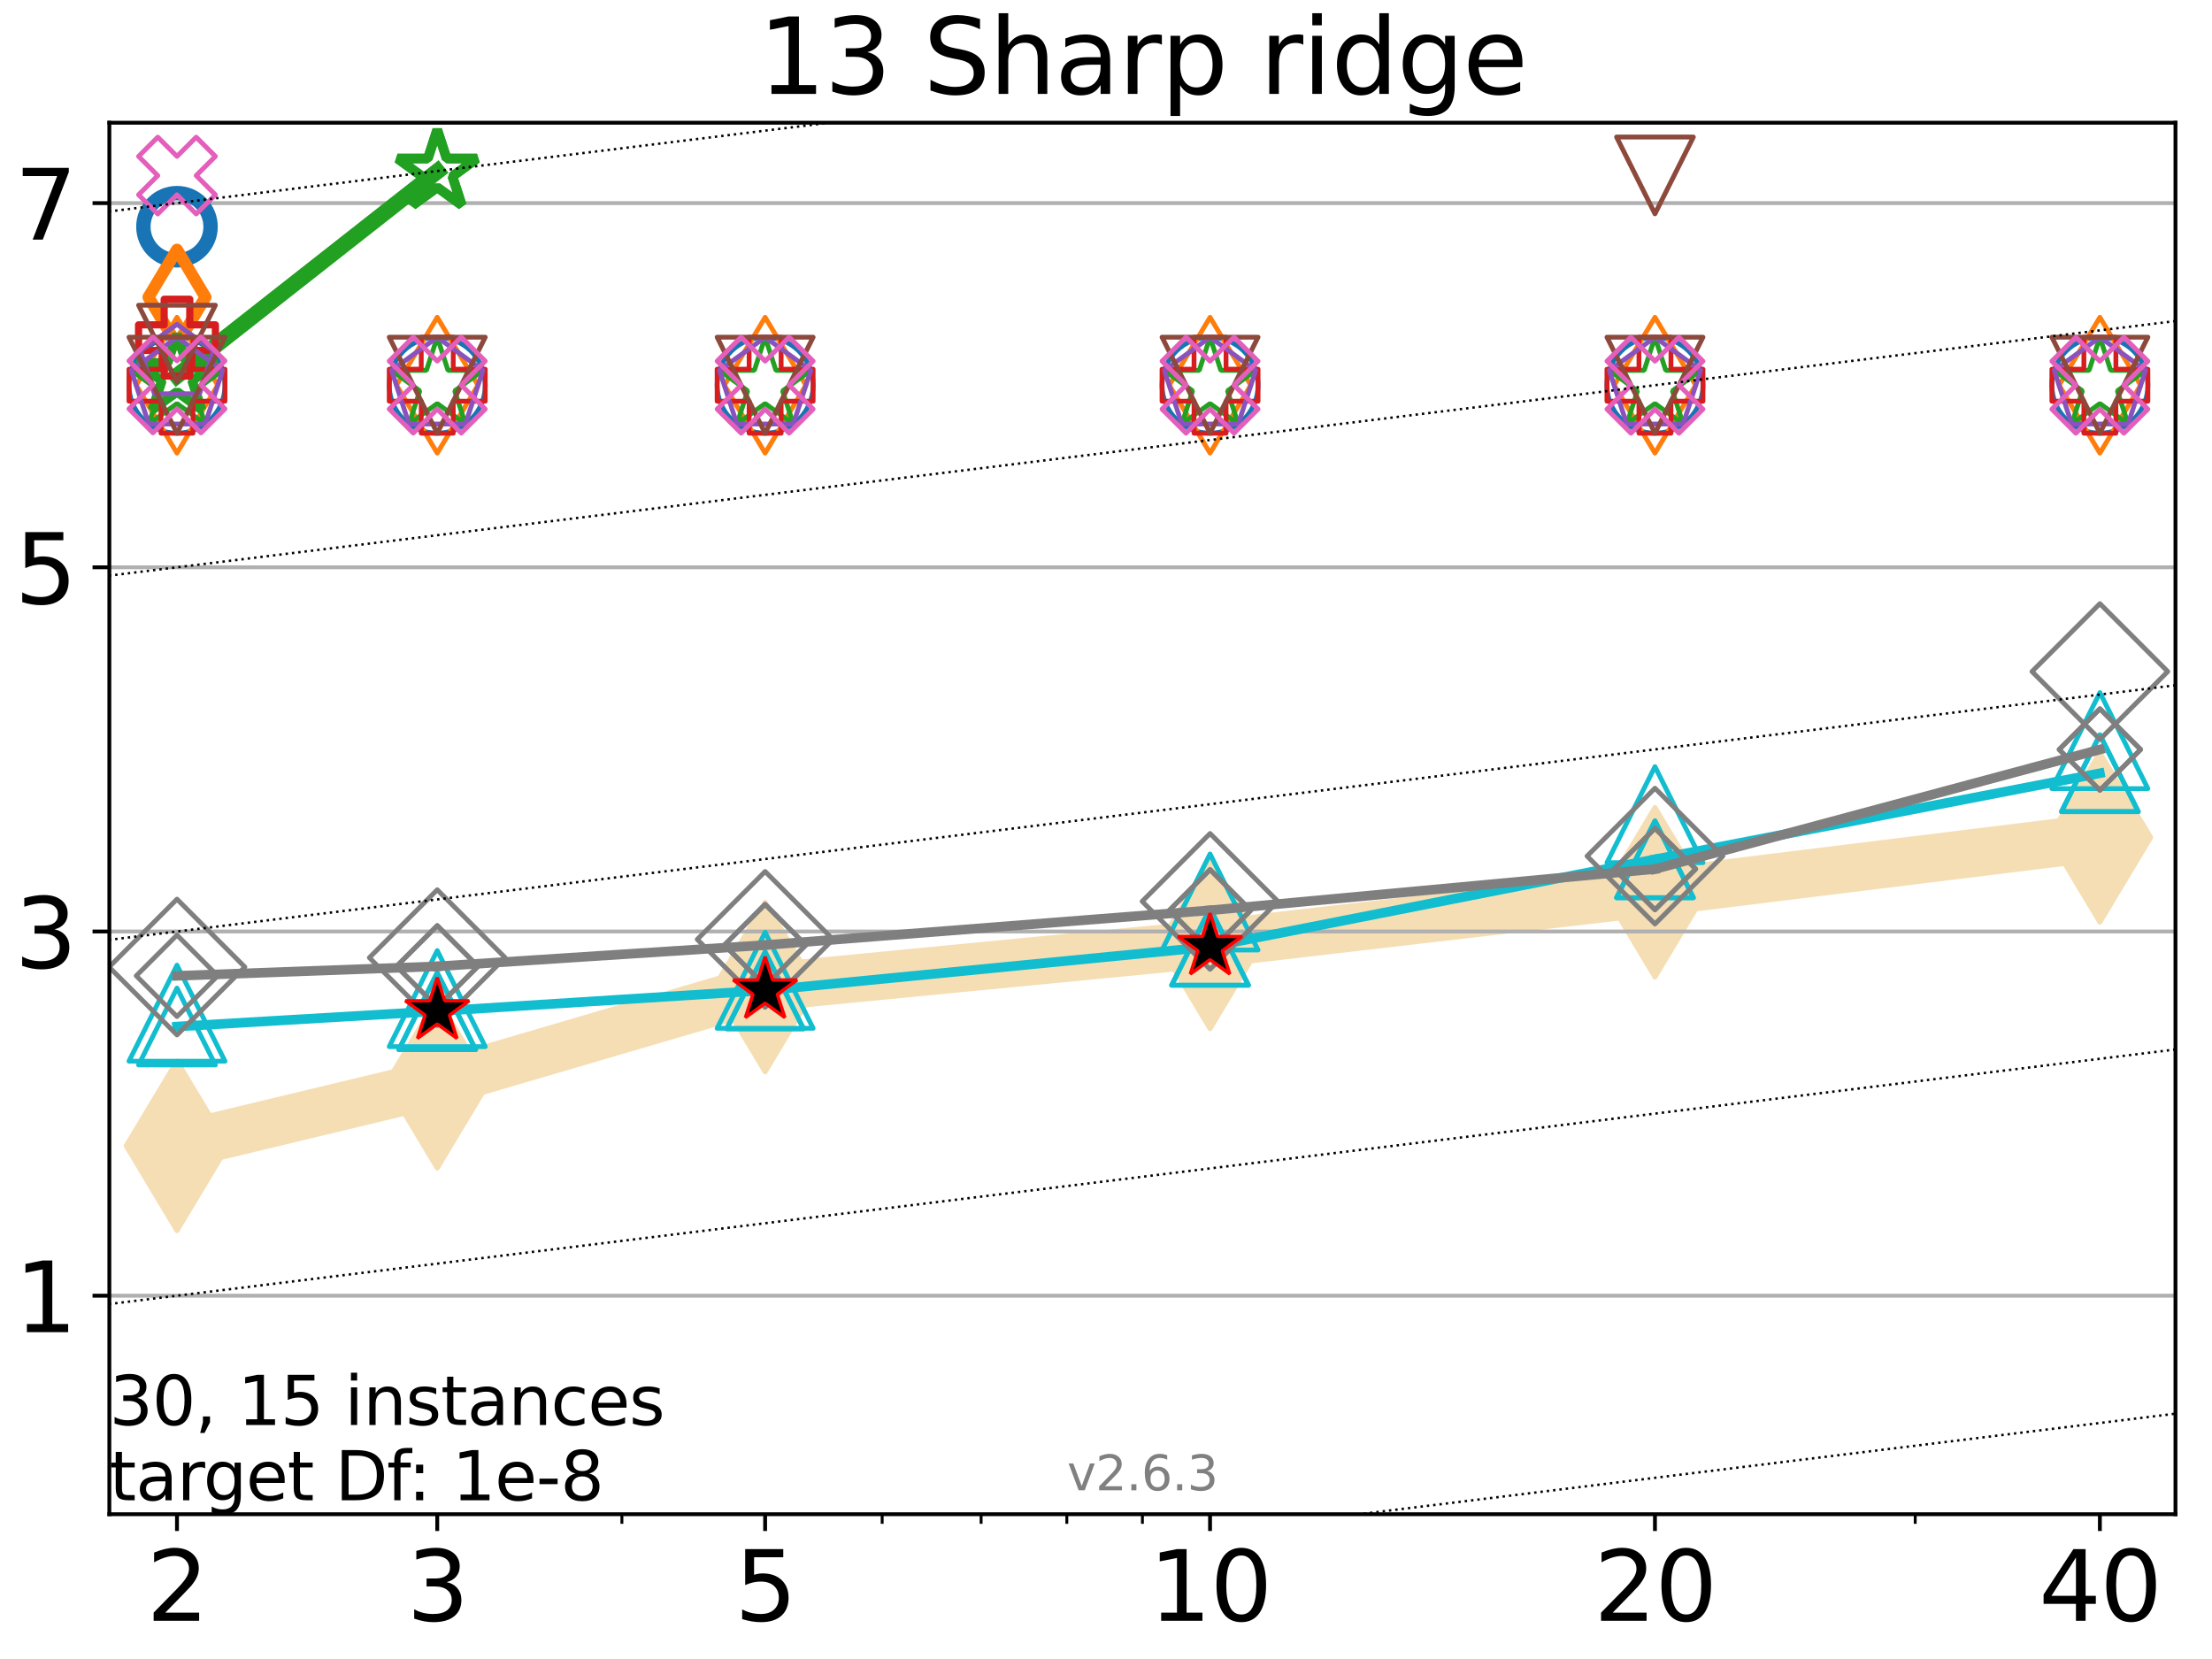 <?xml version="1.0" encoding="utf-8" standalone="no"?>
<!DOCTYPE svg PUBLIC "-//W3C//DTD SVG 1.1//EN"
  "http://www.w3.org/Graphics/SVG/1.1/DTD/svg11.dtd">
<svg xmlns:xlink="http://www.w3.org/1999/xlink" width="460.8pt" height="345.6pt" viewBox="0 0 460.8 345.6" xmlns="http://www.w3.org/2000/svg" version="1.1">
 <defs>
  <style type="text/css">*{stroke-linejoin: round; stroke-linecap: butt}</style>
 </defs>
 <g id="figure_1">
  <g id="patch_1">
   <path d="M 0 345.6 
L 460.8 345.6 
L 460.8 0 
L 0 0 
z
" style="fill: #ffffff"/>
  </g>
  <g id="axes_1">
   <g id="patch_2">
    <path d="M 22.78 315.44 
L 453.192 315.44 
L 453.192 25.56 
L 22.78 25.56 
z
" style="fill: #ffffff"/>
   </g>
   <g id="line2d_1">
    <path d="M 36.868 238.705 
L 91.085 225.674 
L 159.39 205.627 
L 252.074 196.643 
L 344.758 185.871 
L 437.443 174.449 
" clip-path="url(#p2049c5fd07)" style="fill: none; stroke: #f5deb3; stroke-width: 10; stroke-linecap: square"/>
    <defs>
     <path id="m9945a2ed59" d="M -0 17.678 
L 10.607 0 
L 0 -17.678 
L -10.607 -0 
z
" style="stroke: #f5deb3; stroke-linejoin: miter"/>
    </defs>
    <g clip-path="url(#p2049c5fd07)">
     <use xlink:href="#m9945a2ed59" x="36.868" y="238.705" style="fill: #f5deb3; stroke: #f5deb3; stroke-linejoin: miter"/>
     <use xlink:href="#m9945a2ed59" x="91.085" y="225.674" style="fill: #f5deb3; stroke: #f5deb3; stroke-linejoin: miter"/>
     <use xlink:href="#m9945a2ed59" x="159.39" y="205.627" style="fill: #f5deb3; stroke: #f5deb3; stroke-linejoin: miter"/>
     <use xlink:href="#m9945a2ed59" x="252.074" y="196.643" style="fill: #f5deb3; stroke: #f5deb3; stroke-linejoin: miter"/>
     <use xlink:href="#m9945a2ed59" x="344.758" y="185.871" style="fill: #f5deb3; stroke: #f5deb3; stroke-linejoin: miter"/>
     <use xlink:href="#m9945a2ed59" x="437.443" y="174.449" style="fill: #f5deb3; stroke: #f5deb3; stroke-linejoin: miter"/>
    </g>
   </g>
   <g id="matplotlib.axis_1">
    <g id="xtick_1">
     <g id="line2d_2">
      <defs>
       <path id="mf4390916c2" d="M 0 0 
L 0 3.5 
" style="stroke: #000000; stroke-width: 0.8"/>
      </defs>
      <g>
       <use xlink:href="#mf4390916c2" x="36.868" y="315.44" style="stroke: #000000; stroke-width: 0.8"/>
      </g>
     </g>
     <g id="text_1">
      <!-- 2 -->
      <g transform="translate(30.506 337.637) scale(0.2 -0.2)">
       <defs>
        <path id="DejaVuSans-32" d="M 1228 531 
L 3431 531 
L 3431 0 
L 469 0 
L 469 531 
Q 828 903 1448 1529 
Q 2069 2156 2228 2338 
Q 2531 2678 2651 2914 
Q 2772 3150 2772 3378 
Q 2772 3750 2511 3984 
Q 2250 4219 1831 4219 
Q 1534 4219 1204 4116 
Q 875 4013 500 3803 
L 500 4441 
Q 881 4594 1212 4672 
Q 1544 4750 1819 4750 
Q 2544 4750 2975 4387 
Q 3406 4025 3406 3419 
Q 3406 3131 3298 2873 
Q 3191 2616 2906 2266 
Q 2828 2175 2409 1742 
Q 1991 1309 1228 531 
z
" transform="scale(0.016)"/>
       </defs>
       <use xlink:href="#DejaVuSans-32"/>
      </g>
     </g>
    </g>
    <g id="xtick_2">
     <g id="line2d_3">
      <g>
       <use xlink:href="#mf4390916c2" x="91.085" y="315.44" style="stroke: #000000; stroke-width: 0.8"/>
      </g>
     </g>
     <g id="text_2">
      <!-- 3 -->
      <g transform="translate(84.723 337.637) scale(0.2 -0.2)">
       <defs>
        <path id="DejaVuSans-33" d="M 2597 2516 
Q 3050 2419 3304 2112 
Q 3559 1806 3559 1356 
Q 3559 666 3084 287 
Q 2609 -91 1734 -91 
Q 1441 -91 1130 -33 
Q 819 25 488 141 
L 488 750 
Q 750 597 1062 519 
Q 1375 441 1716 441 
Q 2309 441 2620 675 
Q 2931 909 2931 1356 
Q 2931 1769 2642 2001 
Q 2353 2234 1838 2234 
L 1294 2234 
L 1294 2753 
L 1863 2753 
Q 2328 2753 2575 2939 
Q 2822 3125 2822 3475 
Q 2822 3834 2567 4026 
Q 2313 4219 1838 4219 
Q 1578 4219 1281 4162 
Q 984 4106 628 3988 
L 628 4550 
Q 988 4650 1302 4700 
Q 1616 4750 1894 4750 
Q 2613 4750 3031 4423 
Q 3450 4097 3450 3541 
Q 3450 3153 3228 2886 
Q 3006 2619 2597 2516 
z
" transform="scale(0.016)"/>
       </defs>
       <use xlink:href="#DejaVuSans-33"/>
      </g>
     </g>
    </g>
    <g id="xtick_3">
     <g id="line2d_4">
      <g>
       <use xlink:href="#mf4390916c2" x="159.39" y="315.44" style="stroke: #000000; stroke-width: 0.8"/>
      </g>
     </g>
     <g id="text_3">
      <!-- 5 -->
      <g transform="translate(153.028 337.637) scale(0.2 -0.2)">
       <defs>
        <path id="DejaVuSans-35" d="M 691 4666 
L 3169 4666 
L 3169 4134 
L 1269 4134 
L 1269 2991 
Q 1406 3038 1543 3061 
Q 1681 3084 1819 3084 
Q 2600 3084 3056 2656 
Q 3513 2228 3513 1497 
Q 3513 744 3044 326 
Q 2575 -91 1722 -91 
Q 1428 -91 1123 -41 
Q 819 9 494 109 
L 494 744 
Q 775 591 1075 516 
Q 1375 441 1709 441 
Q 2250 441 2565 725 
Q 2881 1009 2881 1497 
Q 2881 1984 2565 2268 
Q 2250 2553 1709 2553 
Q 1456 2553 1204 2497 
Q 953 2441 691 2322 
L 691 4666 
z
" transform="scale(0.016)"/>
       </defs>
       <use xlink:href="#DejaVuSans-35"/>
      </g>
     </g>
    </g>
    <g id="xtick_4">
     <g id="line2d_5">
      <g>
       <use xlink:href="#mf4390916c2" x="252.074" y="315.44" style="stroke: #000000; stroke-width: 0.8"/>
      </g>
     </g>
     <g id="text_4">
      <!-- 10 -->
      <g transform="translate(239.349 337.637) scale(0.2 -0.2)">
       <defs>
        <path id="DejaVuSans-31" d="M 794 531 
L 1825 531 
L 1825 4091 
L 703 3866 
L 703 4441 
L 1819 4666 
L 2450 4666 
L 2450 531 
L 3481 531 
L 3481 0 
L 794 0 
L 794 531 
z
" transform="scale(0.016)"/>
        <path id="DejaVuSans-30" d="M 2034 4250 
Q 1547 4250 1301 3770 
Q 1056 3291 1056 2328 
Q 1056 1369 1301 889 
Q 1547 409 2034 409 
Q 2525 409 2770 889 
Q 3016 1369 3016 2328 
Q 3016 3291 2770 3770 
Q 2525 4250 2034 4250 
z
M 2034 4750 
Q 2819 4750 3233 4129 
Q 3647 3509 3647 2328 
Q 3647 1150 3233 529 
Q 2819 -91 2034 -91 
Q 1250 -91 836 529 
Q 422 1150 422 2328 
Q 422 3509 836 4129 
Q 1250 4750 2034 4750 
z
" transform="scale(0.016)"/>
       </defs>
       <use xlink:href="#DejaVuSans-31"/>
       <use xlink:href="#DejaVuSans-30" x="63.623"/>
      </g>
     </g>
    </g>
    <g id="xtick_5">
     <g id="line2d_6">
      <g>
       <use xlink:href="#mf4390916c2" x="344.758" y="315.44" style="stroke: #000000; stroke-width: 0.8"/>
      </g>
     </g>
     <g id="text_5">
      <!-- 20 -->
      <g transform="translate(332.033 337.637) scale(0.2 -0.2)">
       <use xlink:href="#DejaVuSans-32"/>
       <use xlink:href="#DejaVuSans-30" x="63.623"/>
      </g>
     </g>
    </g>
    <g id="xtick_6">
     <g id="line2d_7">
      <g>
       <use xlink:href="#mf4390916c2" x="437.443" y="315.44" style="stroke: #000000; stroke-width: 0.8"/>
      </g>
     </g>
     <g id="text_6">
      <!-- 40 -->
      <g transform="translate(424.718 337.637) scale(0.2 -0.2)">
       <defs>
        <path id="DejaVuSans-34" d="M 2419 4116 
L 825 1625 
L 2419 1625 
L 2419 4116 
z
M 2253 4666 
L 3047 4666 
L 3047 1625 
L 3713 1625 
L 3713 1100 
L 3047 1100 
L 3047 0 
L 2419 0 
L 2419 1100 
L 313 1100 
L 313 1709 
L 2253 4666 
z
" transform="scale(0.016)"/>
       </defs>
       <use xlink:href="#DejaVuSans-34"/>
       <use xlink:href="#DejaVuSans-30" x="63.623"/>
      </g>
     </g>
    </g>
    <g id="xtick_7">
     <g id="line2d_8">
      <defs>
       <path id="m51fde7e5ff" d="M 0 0 
L 0 2 
" style="stroke: #000000; stroke-width: 0.6"/>
      </defs>
      <g>
       <use xlink:href="#m51fde7e5ff" x="129.552" y="315.44" style="stroke: #000000; stroke-width: 0.6"/>
      </g>
     </g>
    </g>
    <g id="xtick_8">
     <g id="line2d_9">
      <g>
       <use xlink:href="#m51fde7e5ff" x="183.769" y="315.44" style="stroke: #000000; stroke-width: 0.6"/>
      </g>
     </g>
    </g>
    <g id="xtick_9">
     <g id="line2d_10">
      <g>
       <use xlink:href="#m51fde7e5ff" x="204.381" y="315.44" style="stroke: #000000; stroke-width: 0.6"/>
      </g>
     </g>
    </g>
    <g id="xtick_10">
     <g id="line2d_11">
      <g>
       <use xlink:href="#m51fde7e5ff" x="222.237" y="315.44" style="stroke: #000000; stroke-width: 0.6"/>
      </g>
     </g>
    </g>
    <g id="xtick_11">
     <g id="line2d_12">
      <g>
       <use xlink:href="#m51fde7e5ff" x="237.986" y="315.44" style="stroke: #000000; stroke-width: 0.6"/>
      </g>
     </g>
    </g>
    <g id="xtick_12">
     <g id="line2d_13">
      <g>
       <use xlink:href="#m51fde7e5ff" x="398.975" y="315.44" style="stroke: #000000; stroke-width: 0.6"/>
      </g>
     </g>
    </g>
   </g>
   <g id="matplotlib.axis_2">
    <g id="ytick_1">
     <g id="line2d_14">
      <path d="M 22.78 269.918 
L 453.192 269.918 
" clip-path="url(#p2049c5fd07)" style="fill: none; stroke: #b0b0b0; stroke-width: 0.8; stroke-linecap: square"/>
     </g>
     <g id="line2d_15">
      <defs>
       <path id="mfcc9cbeaff" d="M 0 0 
L -3.5 0 
" style="stroke: #000000; stroke-width: 0.8"/>
      </defs>
      <g>
       <use xlink:href="#mfcc9cbeaff" x="22.78" y="269.918" style="stroke: #000000; stroke-width: 0.8"/>
      </g>
     </g>
     <g id="text_7">
      <!-- 1 -->
      <g transform="translate(3.055 277.517) scale(0.2 -0.2)">
       <use xlink:href="#DejaVuSans-31"/>
      </g>
     </g>
    </g>
    <g id="ytick_2">
     <g id="line2d_16">
      <path d="M 22.78 194.049 
L 453.192 194.049 
" clip-path="url(#p2049c5fd07)" style="fill: none; stroke: #b0b0b0; stroke-width: 0.8; stroke-linecap: square"/>
     </g>
     <g id="line2d_17">
      <g>
       <use xlink:href="#mfcc9cbeaff" x="22.78" y="194.049" style="stroke: #000000; stroke-width: 0.8"/>
      </g>
     </g>
     <g id="text_8">
      <!-- 3 -->
      <g transform="translate(3.055 201.647) scale(0.2 -0.2)">
       <use xlink:href="#DejaVuSans-33"/>
      </g>
     </g>
    </g>
    <g id="ytick_3">
     <g id="line2d_18">
      <path d="M 22.78 118.179 
L 453.192 118.179 
" clip-path="url(#p2049c5fd07)" style="fill: none; stroke: #b0b0b0; stroke-width: 0.8; stroke-linecap: square"/>
     </g>
     <g id="line2d_19">
      <g>
       <use xlink:href="#mfcc9cbeaff" x="22.78" y="118.179" style="stroke: #000000; stroke-width: 0.8"/>
      </g>
     </g>
     <g id="text_9">
      <!-- 5 -->
      <g transform="translate(3.055 125.778) scale(0.2 -0.2)">
       <use xlink:href="#DejaVuSans-35"/>
      </g>
     </g>
    </g>
    <g id="ytick_4">
     <g id="line2d_20">
      <path d="M 22.78 42.31 
L 453.192 42.31 
" clip-path="url(#p2049c5fd07)" style="fill: none; stroke: #b0b0b0; stroke-width: 0.8; stroke-linecap: square"/>
     </g>
     <g id="line2d_21">
      <g>
       <use xlink:href="#mfcc9cbeaff" x="22.78" y="42.31" style="stroke: #000000; stroke-width: 0.8"/>
      </g>
     </g>
     <g id="text_10">
      <!-- 7 -->
      <g transform="translate(3.055 49.908) scale(0.2 -0.2)">
       <defs>
        <path id="DejaVuSans-37" d="M 525 4666 
L 3525 4666 
L 3525 4397 
L 1831 0 
L 1172 0 
L 2766 4134 
L 525 4134 
L 525 4666 
z
" transform="scale(0.016)"/>
       </defs>
       <use xlink:href="#DejaVuSans-37"/>
      </g>
     </g>
    </g>
   </g>
   <g id="line2d_22">
    <path d="M 36.868 47.229 
" clip-path="url(#p2049c5fd07)" style="fill: none; stroke: #1874b4; stroke-width: 4; stroke-linecap: square"/>
    <defs>
     <path id="m10f85e41d6" d="M 0 7 
C 1.856 7 3.637 6.262 4.95 4.95 
C 6.262 3.637 7 1.856 7 0 
C 7 -1.856 6.262 -3.637 4.95 -4.95 
C 3.637 -6.262 1.856 -7 0 -7 
C -1.856 -7 -3.637 -6.262 -4.95 -4.95 
C -6.262 -3.637 -7 -1.856 -7 0 
C -7 1.856 -6.262 3.637 -4.95 4.95 
C -3.637 6.262 -1.856 7 0 7 
z
" style="stroke: #1874b4; stroke-width: 3"/>
    </defs>
    <g clip-path="url(#p2049c5fd07)">
     <use xlink:href="#m10f85e41d6" x="36.868" y="47.229" style="fill-opacity: 0; stroke: #1874b4; stroke-width: 3"/>
    </g>
   </g>
   <g id="line2d_23"/>
   <g id="line2d_24">
    <defs>
     <path id="m8b30cd78f8" d="M 0 10 
C 2.652 10 5.196 8.946 7.071 7.071 
C 8.946 5.196 10 2.652 10 0 
C 10 -2.652 8.946 -5.196 7.071 -7.071 
C 5.196 -8.946 2.652 -10 0 -10 
C -2.652 -10 -5.196 -8.946 -7.071 -7.071 
C -8.946 -5.196 -10 -2.652 -10 0 
C -10 2.652 -8.946 5.196 -7.071 7.071 
C -5.196 8.946 -2.652 10 0 10 
z
" style="stroke: #1874b4"/>
    </defs>
    <g clip-path="url(#p2049c5fd07)">
     <use xlink:href="#m8b30cd78f8" x="36.868" y="80.245" style="fill-opacity: 0; stroke: #1874b4"/>
     <use xlink:href="#m8b30cd78f8" x="91.085" y="80.245" style="fill-opacity: 0; stroke: #1874b4"/>
     <use xlink:href="#m8b30cd78f8" x="159.39" y="80.245" style="fill-opacity: 0; stroke: #1874b4"/>
     <use xlink:href="#m8b30cd78f8" x="252.074" y="80.245" style="fill-opacity: 0; stroke: #1874b4"/>
     <use xlink:href="#m8b30cd78f8" x="344.758" y="80.245" style="fill-opacity: 0; stroke: #1874b4"/>
     <use xlink:href="#m8b30cd78f8" x="437.443" y="80.245" style="fill-opacity: 0; stroke: #1874b4"/>
    </g>
   </g>
   <g id="line2d_25">
    <path d="M 36.868 61.915 
" clip-path="url(#p2049c5fd07)" style="fill: none; stroke: #ff7d0b; stroke-width: 3.667; stroke-linecap: square"/>
    <defs>
     <path id="me95baa7cf7" d="M -0 9.899 
L 5.94 0 
L 0 -9.899 
L -5.94 -0 
z
" style="stroke: #ff7d0b; stroke-width: 2.5; stroke-linejoin: miter"/>
    </defs>
    <g clip-path="url(#p2049c5fd07)">
     <use xlink:href="#me95baa7cf7" x="36.868" y="61.915" style="fill-opacity: 0; stroke: #ff7d0b; stroke-width: 2.5; stroke-linejoin: miter"/>
    </g>
   </g>
   <g id="line2d_26"/>
   <g id="line2d_27">
    <defs>
     <path id="mdf8c2db286" d="M -0 14.142 
L 8.485 0 
L -0 -14.142 
L -8.485 -0 
z
" style="stroke: #ff7d0b; stroke-linejoin: miter"/>
    </defs>
    <g clip-path="url(#p2049c5fd07)">
     <use xlink:href="#mdf8c2db286" x="36.868" y="80.245" style="fill-opacity: 0; stroke: #ff7d0b; stroke-linejoin: miter"/>
     <use xlink:href="#mdf8c2db286" x="91.085" y="80.245" style="fill-opacity: 0; stroke: #ff7d0b; stroke-linejoin: miter"/>
     <use xlink:href="#mdf8c2db286" x="159.39" y="80.245" style="fill-opacity: 0; stroke: #ff7d0b; stroke-linejoin: miter"/>
     <use xlink:href="#mdf8c2db286" x="252.074" y="80.245" style="fill-opacity: 0; stroke: #ff7d0b; stroke-linejoin: miter"/>
     <use xlink:href="#mdf8c2db286" x="344.758" y="80.245" style="fill-opacity: 0; stroke: #ff7d0b; stroke-linejoin: miter"/>
     <use xlink:href="#mdf8c2db286" x="437.443" y="80.245" style="fill-opacity: 0; stroke: #ff7d0b; stroke-linejoin: miter"/>
    </g>
   </g>
   <g id="line2d_28">
    <path d="M 36.868 78.292 
L 91.085 35.71 
" clip-path="url(#p2049c5fd07)" style="fill: none; stroke: #22a022; stroke-width: 3.333; stroke-linecap: square"/>
    <defs>
     <path id="me3dd309ffa" d="M 0 -8.7 
L -1.953 -2.688 
L -8.274 -2.688 
L -3.16 1.027 
L -5.114 7.038 
L -0 3.323 
L 5.114 7.038 
L 3.16 1.027 
L 8.274 -2.688 
L 1.953 -2.688 
z
" style="stroke: #22a022; stroke-width: 2; stroke-linejoin: bevel"/>
    </defs>
    <g clip-path="url(#p2049c5fd07)">
     <use xlink:href="#me3dd309ffa" x="36.868" y="78.292" style="fill-opacity: 0; stroke: #22a022; stroke-width: 2; stroke-linejoin: bevel"/>
     <use xlink:href="#me3dd309ffa" x="91.085" y="35.71" style="fill-opacity: 0; stroke: #22a022; stroke-width: 2; stroke-linejoin: bevel"/>
    </g>
   </g>
   <g id="line2d_29">
    <path d="M 91.085 35.71 
" clip-path="url(#p2049c5fd07)" style="fill: none; stroke: #22a022; stroke-width: 3.333; stroke-linecap: square"/>
    <g clip-path="url(#p2049c5fd07)">
     <use xlink:href="#me3dd309ffa" x="91.085" y="35.71" style="fill-opacity: 0; stroke: #22a022; stroke-width: 2; stroke-linejoin: bevel"/>
    </g>
   </g>
   <g id="line2d_30"/>
   <g id="line2d_31">
    <defs>
     <path id="m319ba7cd78" d="M 0 -10 
L -2.245 -3.09 
L -9.511 -3.09 
L -3.633 1.18 
L -5.878 8.09 
L -0 3.82 
L 5.878 8.09 
L 3.633 1.18 
L 9.511 -3.09 
L 2.245 -3.09 
z
" style="stroke: #22a022; stroke-linejoin: bevel"/>
    </defs>
    <g clip-path="url(#p2049c5fd07)">
     <use xlink:href="#m319ba7cd78" x="36.868" y="80.245" style="fill-opacity: 0; stroke: #22a022; stroke-linejoin: bevel"/>
     <use xlink:href="#m319ba7cd78" x="91.085" y="80.245" style="fill-opacity: 0; stroke: #22a022; stroke-linejoin: bevel"/>
     <use xlink:href="#m319ba7cd78" x="159.39" y="80.245" style="fill-opacity: 0; stroke: #22a022; stroke-linejoin: bevel"/>
     <use xlink:href="#m319ba7cd78" x="252.074" y="80.245" style="fill-opacity: 0; stroke: #22a022; stroke-linejoin: bevel"/>
     <use xlink:href="#m319ba7cd78" x="344.758" y="80.245" style="fill-opacity: 0; stroke: #22a022; stroke-linejoin: bevel"/>
     <use xlink:href="#m319ba7cd78" x="437.443" y="80.245" style="fill-opacity: 0; stroke: #22a022; stroke-linejoin: bevel"/>
    </g>
   </g>
   <g id="line2d_32">
    <path d="M 36.868 70.337 
" clip-path="url(#p2049c5fd07)" style="fill: none; stroke: #d61e1f; stroke-width: 3; stroke-linecap: square"/>
    <defs>
     <path id="m9037119350" d="M -2.667 8 
L 2.667 8 
L 2.667 2.667 
L 8 2.667 
L 8 -2.667 
L 2.667 -2.667 
L 2.667 -8 
L -2.667 -8 
L -2.667 -2.667 
L -8 -2.667 
L -8 2.667 
L -2.667 2.667 
z
" style="stroke: #d61e1f; stroke-width: 1.5; stroke-linejoin: miter"/>
    </defs>
    <g clip-path="url(#p2049c5fd07)">
     <use xlink:href="#m9037119350" x="36.868" y="70.337" style="fill-opacity: 0; stroke: #d61e1f; stroke-width: 1.5; stroke-linejoin: miter"/>
    </g>
   </g>
   <g id="line2d_33"/>
   <g id="line2d_34">
    <defs>
     <path id="m40551d416e" d="M -3.333 10 
L 3.333 10 
L 3.333 3.333 
L 10 3.333 
L 10 -3.333 
L 3.333 -3.333 
L 3.333 -10 
L -3.333 -10 
L -3.333 -3.333 
L -10 -3.333 
L -10 3.333 
L -3.333 3.333 
z
" style="stroke: #d61e1f; stroke-linejoin: miter"/>
    </defs>
    <g clip-path="url(#p2049c5fd07)">
     <use xlink:href="#m40551d416e" x="36.868" y="80.245" style="fill-opacity: 0; stroke: #d61e1f; stroke-linejoin: miter"/>
     <use xlink:href="#m40551d416e" x="91.085" y="80.245" style="fill-opacity: 0; stroke: #d61e1f; stroke-linejoin: miter"/>
     <use xlink:href="#m40551d416e" x="159.39" y="80.245" style="fill-opacity: 0; stroke: #d61e1f; stroke-linejoin: miter"/>
     <use xlink:href="#m40551d416e" x="252.074" y="80.245" style="fill-opacity: 0; stroke: #d61e1f; stroke-linejoin: miter"/>
     <use xlink:href="#m40551d416e" x="344.758" y="80.245" style="fill-opacity: 0; stroke: #d61e1f; stroke-linejoin: miter"/>
     <use xlink:href="#m40551d416e" x="437.443" y="80.245" style="fill-opacity: 0; stroke: #d61e1f; stroke-linejoin: miter"/>
    </g>
   </g>
   <g id="line2d_35">
    <path d="M 36.868 75.562 
" clip-path="url(#p2049c5fd07)" style="fill: none; stroke: #8a52bd; stroke-width: 2.667; stroke-linecap: square"/>
    <defs>
     <path id="m13b861fc4a" d="M 0 -8 
L -7.608 -2.472 
L -4.702 6.472 
L 4.702 6.472 
L 7.608 -2.472 
z
" style="stroke: #8a52bd; stroke-linejoin: miter"/>
    </defs>
    <g clip-path="url(#p2049c5fd07)">
     <use xlink:href="#m13b861fc4a" x="36.868" y="75.562" style="fill-opacity: 0; stroke: #8a52bd; stroke-linejoin: miter"/>
    </g>
   </g>
   <g id="line2d_36"/>
   <g id="line2d_37">
    <defs>
     <path id="ma6a84208ee" d="M 0 -10 
L -9.511 -3.09 
L -5.878 8.09 
L 5.878 8.09 
L 9.511 -3.09 
z
" style="stroke: #8a52bd; stroke-linejoin: miter"/>
    </defs>
    <g clip-path="url(#p2049c5fd07)">
     <use xlink:href="#ma6a84208ee" x="36.868" y="80.245" style="fill-opacity: 0; stroke: #8a52bd; stroke-linejoin: miter"/>
     <use xlink:href="#ma6a84208ee" x="91.085" y="80.245" style="fill-opacity: 0; stroke: #8a52bd; stroke-linejoin: miter"/>
     <use xlink:href="#ma6a84208ee" x="159.39" y="80.245" style="fill-opacity: 0; stroke: #8a52bd; stroke-linejoin: miter"/>
     <use xlink:href="#ma6a84208ee" x="252.074" y="80.245" style="fill-opacity: 0; stroke: #8a52bd; stroke-linejoin: miter"/>
     <use xlink:href="#ma6a84208ee" x="344.758" y="80.245" style="fill-opacity: 0; stroke: #8a52bd; stroke-linejoin: miter"/>
     <use xlink:href="#ma6a84208ee" x="437.443" y="80.245" style="fill-opacity: 0; stroke: #8a52bd; stroke-linejoin: miter"/>
    </g>
   </g>
   <g id="line2d_38">
    <path d="M 36.868 71.587 
" clip-path="url(#p2049c5fd07)" style="fill: none; stroke: #8c493c; stroke-width: 2.333; stroke-linecap: square"/>
    <defs>
     <path id="md511bf6b74" d="M -0 8 
L 8 -8 
L -8 -8 
z
" style="stroke: #8c493c; stroke-linejoin: miter"/>
    </defs>
    <g clip-path="url(#p2049c5fd07)">
     <use xlink:href="#md511bf6b74" x="36.868" y="71.587" style="fill-opacity: 0; stroke: #8c493c; stroke-linejoin: miter"/>
    </g>
   </g>
   <g id="line2d_39">
    <path d="M 344.758 36.545 
" clip-path="url(#p2049c5fd07)" style="fill: none; stroke: #8c493c; stroke-width: 2.333; stroke-linecap: square"/>
    <g clip-path="url(#p2049c5fd07)">
     <use xlink:href="#md511bf6b74" x="344.758" y="36.545" style="fill-opacity: 0; stroke: #8c493c; stroke-linejoin: miter"/>
    </g>
   </g>
   <g id="line2d_40"/>
   <g id="line2d_41">
    <defs>
     <path id="ma8b73d8028" d="M -0 10 
L 10 -10 
L -10 -10 
z
" style="stroke: #8c493c; stroke-linejoin: miter"/>
    </defs>
    <g clip-path="url(#p2049c5fd07)">
     <use xlink:href="#ma8b73d8028" x="36.868" y="80.245" style="fill-opacity: 0; stroke: #8c493c; stroke-linejoin: miter"/>
     <use xlink:href="#ma8b73d8028" x="91.085" y="80.245" style="fill-opacity: 0; stroke: #8c493c; stroke-linejoin: miter"/>
     <use xlink:href="#ma8b73d8028" x="159.39" y="80.245" style="fill-opacity: 0; stroke: #8c493c; stroke-linejoin: miter"/>
     <use xlink:href="#ma8b73d8028" x="252.074" y="80.245" style="fill-opacity: 0; stroke: #8c493c; stroke-linejoin: miter"/>
     <use xlink:href="#ma8b73d8028" x="344.758" y="80.245" style="fill-opacity: 0; stroke: #8c493c; stroke-linejoin: miter"/>
     <use xlink:href="#ma8b73d8028" x="437.443" y="80.245" style="fill-opacity: 0; stroke: #8c493c; stroke-linejoin: miter"/>
    </g>
   </g>
   <g id="line2d_42">
    <path d="M 36.868 36.574 
" clip-path="url(#p2049c5fd07)" style="fill: none; stroke: #e35fbb; stroke-width: 2; stroke-linecap: square"/>
    <defs>
     <path id="m03a9039abc" d="M -4 8 
L 0 4 
L 4 8 
L 8 4 
L 4 0 
L 8 -4 
L 4 -8 
L 0 -4 
L -4 -8 
L -8 -4 
L -4 0 
L -8 4 
z
" style="stroke: #e35fbb; stroke-linejoin: miter"/>
    </defs>
    <g clip-path="url(#p2049c5fd07)">
     <use xlink:href="#m03a9039abc" x="36.868" y="36.574" style="fill-opacity: 0; stroke: #e35fbb; stroke-linejoin: miter"/>
    </g>
   </g>
   <g id="line2d_43"/>
   <g id="line2d_44">
    <defs>
     <path id="m515a0be158" d="M -5 10 
L 0 5 
L 5 10 
L 10 5 
L 5 0 
L 10 -5 
L 5 -10 
L 0 -5 
L -5 -10 
L -10 -5 
L -5 0 
L -10 5 
z
" style="stroke: #e35fbb; stroke-linejoin: miter"/>
    </defs>
    <g clip-path="url(#p2049c5fd07)">
     <use xlink:href="#m515a0be158" x="36.868" y="80.171" style="fill-opacity: 0; stroke: #e35fbb; stroke-linejoin: miter"/>
     <use xlink:href="#m515a0be158" x="91.085" y="80.217" style="fill-opacity: 0; stroke: #e35fbb; stroke-linejoin: miter"/>
     <use xlink:href="#m515a0be158" x="159.39" y="80.224" style="fill-opacity: 0; stroke: #e35fbb; stroke-linejoin: miter"/>
     <use xlink:href="#m515a0be158" x="252.074" y="80.232" style="fill-opacity: 0; stroke: #e35fbb; stroke-linejoin: miter"/>
     <use xlink:href="#m515a0be158" x="344.758" y="80.238" style="fill-opacity: 0; stroke: #e35fbb; stroke-linejoin: miter"/>
     <use xlink:href="#m515a0be158" x="437.443" y="80.243" style="fill-opacity: 0; stroke: #e35fbb; stroke-linejoin: miter"/>
    </g>
   </g>
   <g id="line2d_45">
    <path d="M 36.868 213.844 
L 91.085 210.648 
" clip-path="url(#p2049c5fd07)" style="fill: none; stroke: #11bdcf; stroke-width: 2; stroke-linecap: square"/>
    <defs>
     <path id="m56c51b5dcf" d="M 0 -8 
L -8 8 
L 8 8 
z
" style="stroke: #11bdcf; stroke-linejoin: miter"/>
    </defs>
    <g clip-path="url(#p2049c5fd07)">
     <use xlink:href="#m56c51b5dcf" x="36.868" y="213.844" style="fill-opacity: 0; stroke: #11bdcf; stroke-linejoin: miter"/>
     <use xlink:href="#m56c51b5dcf" x="91.085" y="210.648" style="fill-opacity: 0; stroke: #11bdcf; stroke-linejoin: miter"/>
    </g>
   </g>
   <g id="line2d_46">
    <path d="M 91.085 210.648 
L 159.39 206.313 
" clip-path="url(#p2049c5fd07)" style="fill: none; stroke: #11bdcf; stroke-width: 2; stroke-linecap: square"/>
    <g clip-path="url(#p2049c5fd07)">
     <use xlink:href="#m56c51b5dcf" x="91.085" y="210.648" style="fill-opacity: 0; stroke: #11bdcf; stroke-linejoin: miter"/>
     <use xlink:href="#m56c51b5dcf" x="159.39" y="206.313" style="fill-opacity: 0; stroke: #11bdcf; stroke-linejoin: miter"/>
    </g>
   </g>
   <g id="line2d_47">
    <path d="M 159.39 206.313 
L 252.074 197.241 
" clip-path="url(#p2049c5fd07)" style="fill: none; stroke: #11bdcf; stroke-width: 2; stroke-linecap: square"/>
    <g clip-path="url(#p2049c5fd07)">
     <use xlink:href="#m56c51b5dcf" x="159.39" y="206.313" style="fill-opacity: 0; stroke: #11bdcf; stroke-linejoin: miter"/>
     <use xlink:href="#m56c51b5dcf" x="252.074" y="197.241" style="fill-opacity: 0; stroke: #11bdcf; stroke-linejoin: miter"/>
    </g>
   </g>
   <g id="line2d_48">
    <path d="M 252.074 197.241 
L 344.758 179.01 
" clip-path="url(#p2049c5fd07)" style="fill: none; stroke: #11bdcf; stroke-width: 2; stroke-linecap: square"/>
    <g clip-path="url(#p2049c5fd07)">
     <use xlink:href="#m56c51b5dcf" x="252.074" y="197.241" style="fill-opacity: 0; stroke: #11bdcf; stroke-linejoin: miter"/>
     <use xlink:href="#m56c51b5dcf" x="344.758" y="179.01" style="fill-opacity: 0; stroke: #11bdcf; stroke-linejoin: miter"/>
    </g>
   </g>
   <g id="line2d_49">
    <path d="M 344.758 179.01 
L 437.443 161.084 
" clip-path="url(#p2049c5fd07)" style="fill: none; stroke: #11bdcf; stroke-width: 2; stroke-linecap: square"/>
    <g clip-path="url(#p2049c5fd07)">
     <use xlink:href="#m56c51b5dcf" x="344.758" y="179.01" style="fill-opacity: 0; stroke: #11bdcf; stroke-linejoin: miter"/>
     <use xlink:href="#m56c51b5dcf" x="437.443" y="161.084" style="fill-opacity: 0; stroke: #11bdcf; stroke-linejoin: miter"/>
    </g>
   </g>
   <g id="line2d_50">
    <path d="M 437.443 161.084 
" clip-path="url(#p2049c5fd07)" style="fill: none; stroke: #11bdcf; stroke-width: 2; stroke-linecap: square"/>
    <g clip-path="url(#p2049c5fd07)">
     <use xlink:href="#m56c51b5dcf" x="437.443" y="161.084" style="fill-opacity: 0; stroke: #11bdcf; stroke-linejoin: miter"/>
    </g>
   </g>
   <g id="line2d_51"/>
   <g id="line2d_52">
    <defs>
     <path id="m2babfcd88a" d="M 0 -10 
L -10 10 
L 10 10 
z
" style="stroke: #11bdcf; stroke-linejoin: miter"/>
    </defs>
    <g clip-path="url(#p2049c5fd07)">
     <use xlink:href="#m2babfcd88a" x="36.868" y="211.064" style="fill-opacity: 0; stroke: #11bdcf; stroke-linejoin: miter"/>
     <use xlink:href="#m2babfcd88a" x="91.085" y="208.03" style="fill-opacity: 0; stroke: #11bdcf; stroke-linejoin: miter"/>
     <use xlink:href="#m2babfcd88a" x="159.39" y="204.213" style="fill-opacity: 0; stroke: #11bdcf; stroke-linejoin: miter"/>
     <use xlink:href="#m2babfcd88a" x="252.074" y="187.901" style="fill-opacity: 0; stroke: #11bdcf; stroke-linejoin: miter"/>
     <use xlink:href="#m2babfcd88a" x="344.758" y="169.704" style="fill-opacity: 0; stroke: #11bdcf; stroke-linejoin: miter"/>
     <use xlink:href="#m2babfcd88a" x="437.443" y="154.284" style="fill-opacity: 0; stroke: #11bdcf; stroke-linejoin: miter"/>
    </g>
   </g>
   <g id="line2d_53">
    <path d="M 36.868 203.278 
L 91.085 201.306 
" clip-path="url(#p2049c5fd07)" style="fill: none; stroke: #7f7f7f; stroke-width: 2; stroke-linecap: square"/>
    <defs>
     <path id="mac85cca185" d="M -0 8.485 
L 8.485 0 
L 0 -8.485 
L -8.485 -0 
z
" style="stroke: #7f7f7f; stroke-linejoin: miter"/>
    </defs>
    <g clip-path="url(#p2049c5fd07)">
     <use xlink:href="#mac85cca185" x="36.868" y="203.278" style="fill-opacity: 0; stroke: #7f7f7f; stroke-linejoin: miter"/>
     <use xlink:href="#mac85cca185" x="91.085" y="201.306" style="fill-opacity: 0; stroke: #7f7f7f; stroke-linejoin: miter"/>
    </g>
   </g>
   <g id="line2d_54">
    <path d="M 91.085 201.306 
L 159.39 196.871 
" clip-path="url(#p2049c5fd07)" style="fill: none; stroke: #7f7f7f; stroke-width: 2; stroke-linecap: square"/>
    <g clip-path="url(#p2049c5fd07)">
     <use xlink:href="#mac85cca185" x="91.085" y="201.306" style="fill-opacity: 0; stroke: #7f7f7f; stroke-linejoin: miter"/>
     <use xlink:href="#mac85cca185" x="159.39" y="196.871" style="fill-opacity: 0; stroke: #7f7f7f; stroke-linejoin: miter"/>
    </g>
   </g>
   <g id="line2d_55">
    <path d="M 159.39 196.871 
L 252.074 189.634 
" clip-path="url(#p2049c5fd07)" style="fill: none; stroke: #7f7f7f; stroke-width: 2; stroke-linecap: square"/>
    <g clip-path="url(#p2049c5fd07)">
     <use xlink:href="#mac85cca185" x="159.39" y="196.871" style="fill-opacity: 0; stroke: #7f7f7f; stroke-linejoin: miter"/>
     <use xlink:href="#mac85cca185" x="252.074" y="189.634" style="fill-opacity: 0; stroke: #7f7f7f; stroke-linejoin: miter"/>
    </g>
   </g>
   <g id="line2d_56">
    <path d="M 252.074 189.634 
L 344.758 181.036 
" clip-path="url(#p2049c5fd07)" style="fill: none; stroke: #7f7f7f; stroke-width: 2; stroke-linecap: square"/>
    <g clip-path="url(#p2049c5fd07)">
     <use xlink:href="#mac85cca185" x="252.074" y="189.634" style="fill-opacity: 0; stroke: #7f7f7f; stroke-linejoin: miter"/>
     <use xlink:href="#mac85cca185" x="344.758" y="181.036" style="fill-opacity: 0; stroke: #7f7f7f; stroke-linejoin: miter"/>
    </g>
   </g>
   <g id="line2d_57">
    <path d="M 344.758 181.036 
L 437.443 156.141 
" clip-path="url(#p2049c5fd07)" style="fill: none; stroke: #7f7f7f; stroke-width: 2; stroke-linecap: square"/>
    <g clip-path="url(#p2049c5fd07)">
     <use xlink:href="#mac85cca185" x="344.758" y="181.036" style="fill-opacity: 0; stroke: #7f7f7f; stroke-linejoin: miter"/>
     <use xlink:href="#mac85cca185" x="437.443" y="156.141" style="fill-opacity: 0; stroke: #7f7f7f; stroke-linejoin: miter"/>
    </g>
   </g>
   <g id="line2d_58">
    <path d="M 437.443 156.141 
" clip-path="url(#p2049c5fd07)" style="fill: none; stroke: #7f7f7f; stroke-width: 2; stroke-linecap: square"/>
    <g clip-path="url(#p2049c5fd07)">
     <use xlink:href="#mac85cca185" x="437.443" y="156.141" style="fill-opacity: 0; stroke: #7f7f7f; stroke-linejoin: miter"/>
    </g>
   </g>
   <g id="line2d_59"/>
   <g id="line2d_60">
    <defs>
     <path id="m925eae088d" d="M -0 14.142 
L 14.142 0 
L 0 -14.142 
L -14.142 -0 
z
" style="stroke: #7f7f7f; stroke-linejoin: miter"/>
    </defs>
    <g clip-path="url(#p2049c5fd07)">
     <use xlink:href="#m925eae088d" x="36.868" y="201.453" style="fill-opacity: 0; stroke: #7f7f7f; stroke-linejoin: miter"/>
     <use xlink:href="#m925eae088d" x="91.085" y="199.499" style="fill-opacity: 0; stroke: #7f7f7f; stroke-linejoin: miter"/>
     <use xlink:href="#m925eae088d" x="159.39" y="195.693" style="fill-opacity: 0; stroke: #7f7f7f; stroke-linejoin: miter"/>
     <use xlink:href="#m925eae088d" x="252.074" y="187.774" style="fill-opacity: 0; stroke: #7f7f7f; stroke-linejoin: miter"/>
     <use xlink:href="#m925eae088d" x="344.758" y="178.342" style="fill-opacity: 0; stroke: #7f7f7f; stroke-linejoin: miter"/>
     <use xlink:href="#m925eae088d" x="437.443" y="139.894" style="fill-opacity: 0; stroke: #7f7f7f; stroke-linejoin: miter"/>
    </g>
   </g>
   <g id="line2d_61">
    <defs>
     <path id="ma9b059619a" d="M 0 -7 
L -1.572 -2.163 
L -6.657 -2.163 
L -2.543 0.826 
L -4.114 5.663 
L -0 2.674 
L 4.114 5.663 
L 2.543 0.826 
L 6.657 -2.163 
L 1.572 -2.163 
z
" style="stroke: #ff0000; stroke-width: 0.7; stroke-linejoin: bevel"/>
    </defs>
    <g clip-path="url(#p2049c5fd07)">
     <use xlink:href="#ma9b059619a" x="91.085" y="210.648" style="stroke: #ff0000; stroke-width: 0.7; stroke-linejoin: bevel"/>
     <use xlink:href="#ma9b059619a" x="159.39" y="206.313" style="stroke: #ff0000; stroke-width: 0.7; stroke-linejoin: bevel"/>
     <use xlink:href="#ma9b059619a" x="252.074" y="197.241" style="stroke: #ff0000; stroke-width: 0.7; stroke-linejoin: bevel"/>
    </g>
   </g>
   <g id="line2d_62">
    <path d="M 30.276 346.6 
L 461.8 293.433 
" clip-path="url(#p2049c5fd07)" style="fill: none; stroke-dasharray: 0.5,0.825; stroke-dashoffset: 0; stroke: #000000; stroke-width: 0.5"/>
   </g>
   <g id="line2d_63">
    <path d="M -1 274.584 
L 461.8 217.563 
" clip-path="url(#p2049c5fd07)" style="fill: none; stroke-dasharray: 0.5,0.825; stroke-dashoffset: 0; stroke: #000000; stroke-width: 0.5"/>
   </g>
   <g id="line2d_64">
    <path d="M -1 198.715 
L 461.8 141.694 
" clip-path="url(#p2049c5fd07)" style="fill: none; stroke-dasharray: 0.5,0.825; stroke-dashoffset: 0; stroke: #000000; stroke-width: 0.5"/>
   </g>
   <g id="line2d_65">
    <path d="M -1 122.845 
L 461.8 65.824 
" clip-path="url(#p2049c5fd07)" style="fill: none; stroke-dasharray: 0.5,0.825; stroke-dashoffset: 0; stroke: #000000; stroke-width: 0.5"/>
   </g>
   <g id="line2d_66">
    <path d="M -1 46.976 
L 388.385 -1 
" clip-path="url(#p2049c5fd07)" style="fill: none; stroke-dasharray: 0.5,0.825; stroke-dashoffset: 0; stroke: #000000; stroke-width: 0.5"/>
   </g>
   <g id="patch_3">
    <path d="M 22.78 315.44 
L 22.78 25.56 
" style="fill: none; stroke: #000000; stroke-width: 0.8; stroke-linejoin: miter; stroke-linecap: square"/>
   </g>
   <g id="patch_4">
    <path d="M 453.192 315.44 
L 453.192 25.56 
" style="fill: none; stroke: #000000; stroke-width: 0.8; stroke-linejoin: miter; stroke-linecap: square"/>
   </g>
   <g id="patch_5">
    <path d="M 22.78 315.44 
L 453.192 315.44 
" style="fill: none; stroke: #000000; stroke-width: 0.8; stroke-linejoin: miter; stroke-linecap: square"/>
   </g>
   <g id="patch_6">
    <path d="M 22.78 25.56 
L 453.192 25.56 
" style="fill: none; stroke: #000000; stroke-width: 0.8; stroke-linejoin: miter; stroke-linecap: square"/>
   </g>
   <g id="text_11">
    <!-- 30, 15 instances -->
    <g transform="translate(22.78 296.851) scale(0.14 -0.14)">
     <defs>
      <path id="DejaVuSans-2c" d="M 750 794 
L 1409 794 
L 1409 256 
L 897 -744 
L 494 -744 
L 750 256 
L 750 794 
z
" transform="scale(0.016)"/>
      <path id="DejaVuSans-20" transform="scale(0.016)"/>
      <path id="DejaVuSans-69" d="M 603 3500 
L 1178 3500 
L 1178 0 
L 603 0 
L 603 3500 
z
M 603 4863 
L 1178 4863 
L 1178 4134 
L 603 4134 
L 603 4863 
z
" transform="scale(0.016)"/>
      <path id="DejaVuSans-6e" d="M 3513 2113 
L 3513 0 
L 2938 0 
L 2938 2094 
Q 2938 2591 2744 2837 
Q 2550 3084 2163 3084 
Q 1697 3084 1428 2787 
Q 1159 2491 1159 1978 
L 1159 0 
L 581 0 
L 581 3500 
L 1159 3500 
L 1159 2956 
Q 1366 3272 1645 3428 
Q 1925 3584 2291 3584 
Q 2894 3584 3203 3211 
Q 3513 2838 3513 2113 
z
" transform="scale(0.016)"/>
      <path id="DejaVuSans-73" d="M 2834 3397 
L 2834 2853 
Q 2591 2978 2328 3040 
Q 2066 3103 1784 3103 
Q 1356 3103 1142 2972 
Q 928 2841 928 2578 
Q 928 2378 1081 2264 
Q 1234 2150 1697 2047 
L 1894 2003 
Q 2506 1872 2764 1633 
Q 3022 1394 3022 966 
Q 3022 478 2636 193 
Q 2250 -91 1575 -91 
Q 1294 -91 989 -36 
Q 684 19 347 128 
L 347 722 
Q 666 556 975 473 
Q 1284 391 1588 391 
Q 1994 391 2212 530 
Q 2431 669 2431 922 
Q 2431 1156 2273 1281 
Q 2116 1406 1581 1522 
L 1381 1569 
Q 847 1681 609 1914 
Q 372 2147 372 2553 
Q 372 3047 722 3315 
Q 1072 3584 1716 3584 
Q 2034 3584 2315 3537 
Q 2597 3491 2834 3397 
z
" transform="scale(0.016)"/>
      <path id="DejaVuSans-74" d="M 1172 4494 
L 1172 3500 
L 2356 3500 
L 2356 3053 
L 1172 3053 
L 1172 1153 
Q 1172 725 1289 603 
Q 1406 481 1766 481 
L 2356 481 
L 2356 0 
L 1766 0 
Q 1100 0 847 248 
Q 594 497 594 1153 
L 594 3053 
L 172 3053 
L 172 3500 
L 594 3500 
L 594 4494 
L 1172 4494 
z
" transform="scale(0.016)"/>
      <path id="DejaVuSans-61" d="M 2194 1759 
Q 1497 1759 1228 1600 
Q 959 1441 959 1056 
Q 959 750 1161 570 
Q 1363 391 1709 391 
Q 2188 391 2477 730 
Q 2766 1069 2766 1631 
L 2766 1759 
L 2194 1759 
z
M 3341 1997 
L 3341 0 
L 2766 0 
L 2766 531 
Q 2569 213 2275 61 
Q 1981 -91 1556 -91 
Q 1019 -91 701 211 
Q 384 513 384 1019 
Q 384 1609 779 1909 
Q 1175 2209 1959 2209 
L 2766 2209 
L 2766 2266 
Q 2766 2663 2505 2880 
Q 2244 3097 1772 3097 
Q 1472 3097 1187 3025 
Q 903 2953 641 2809 
L 641 3341 
Q 956 3463 1253 3523 
Q 1550 3584 1831 3584 
Q 2591 3584 2966 3190 
Q 3341 2797 3341 1997 
z
" transform="scale(0.016)"/>
      <path id="DejaVuSans-63" d="M 3122 3366 
L 3122 2828 
Q 2878 2963 2633 3030 
Q 2388 3097 2138 3097 
Q 1578 3097 1268 2742 
Q 959 2388 959 1747 
Q 959 1106 1268 751 
Q 1578 397 2138 397 
Q 2388 397 2633 464 
Q 2878 531 3122 666 
L 3122 134 
Q 2881 22 2623 -34 
Q 2366 -91 2075 -91 
Q 1284 -91 818 406 
Q 353 903 353 1747 
Q 353 2603 823 3093 
Q 1294 3584 2113 3584 
Q 2378 3584 2631 3529 
Q 2884 3475 3122 3366 
z
" transform="scale(0.016)"/>
      <path id="DejaVuSans-65" d="M 3597 1894 
L 3597 1613 
L 953 1613 
Q 991 1019 1311 708 
Q 1631 397 2203 397 
Q 2534 397 2845 478 
Q 3156 559 3463 722 
L 3463 178 
Q 3153 47 2828 -22 
Q 2503 -91 2169 -91 
Q 1331 -91 842 396 
Q 353 884 353 1716 
Q 353 2575 817 3079 
Q 1281 3584 2069 3584 
Q 2775 3584 3186 3129 
Q 3597 2675 3597 1894 
z
M 3022 2063 
Q 3016 2534 2758 2815 
Q 2500 3097 2075 3097 
Q 1594 3097 1305 2825 
Q 1016 2553 972 2059 
L 3022 2063 
z
" transform="scale(0.016)"/>
     </defs>
     <use xlink:href="#DejaVuSans-33"/>
     <use xlink:href="#DejaVuSans-30" x="63.623"/>
     <use xlink:href="#DejaVuSans-2c" x="127.246"/>
     <use xlink:href="#DejaVuSans-20" x="159.033"/>
     <use xlink:href="#DejaVuSans-31" x="190.82"/>
     <use xlink:href="#DejaVuSans-35" x="254.443"/>
     <use xlink:href="#DejaVuSans-20" x="318.066"/>
     <use xlink:href="#DejaVuSans-69" x="349.854"/>
     <use xlink:href="#DejaVuSans-6e" x="377.637"/>
     <use xlink:href="#DejaVuSans-73" x="441.016"/>
     <use xlink:href="#DejaVuSans-74" x="493.115"/>
     <use xlink:href="#DejaVuSans-61" x="532.324"/>
     <use xlink:href="#DejaVuSans-6e" x="593.604"/>
     <use xlink:href="#DejaVuSans-63" x="656.982"/>
     <use xlink:href="#DejaVuSans-65" x="711.963"/>
     <use xlink:href="#DejaVuSans-73" x="773.486"/>
    </g>
    <!-- target Df: 1e-8 -->
    <g transform="translate(22.78 312.528) scale(0.14 -0.14)">
     <defs>
      <path id="DejaVuSans-72" d="M 2631 2963 
Q 2534 3019 2420 3045 
Q 2306 3072 2169 3072 
Q 1681 3072 1420 2755 
Q 1159 2438 1159 1844 
L 1159 0 
L 581 0 
L 581 3500 
L 1159 3500 
L 1159 2956 
Q 1341 3275 1631 3429 
Q 1922 3584 2338 3584 
Q 2397 3584 2469 3576 
Q 2541 3569 2628 3553 
L 2631 2963 
z
" transform="scale(0.016)"/>
      <path id="DejaVuSans-67" d="M 2906 1791 
Q 2906 2416 2648 2759 
Q 2391 3103 1925 3103 
Q 1463 3103 1205 2759 
Q 947 2416 947 1791 
Q 947 1169 1205 825 
Q 1463 481 1925 481 
Q 2391 481 2648 825 
Q 2906 1169 2906 1791 
z
M 3481 434 
Q 3481 -459 3084 -895 
Q 2688 -1331 1869 -1331 
Q 1566 -1331 1297 -1286 
Q 1028 -1241 775 -1147 
L 775 -588 
Q 1028 -725 1275 -790 
Q 1522 -856 1778 -856 
Q 2344 -856 2625 -561 
Q 2906 -266 2906 331 
L 2906 616 
Q 2728 306 2450 153 
Q 2172 0 1784 0 
Q 1141 0 747 490 
Q 353 981 353 1791 
Q 353 2603 747 3093 
Q 1141 3584 1784 3584 
Q 2172 3584 2450 3431 
Q 2728 3278 2906 2969 
L 2906 3500 
L 3481 3500 
L 3481 434 
z
" transform="scale(0.016)"/>
      <path id="DejaVuSans-44" d="M 1259 4147 
L 1259 519 
L 2022 519 
Q 2988 519 3436 956 
Q 3884 1394 3884 2338 
Q 3884 3275 3436 3711 
Q 2988 4147 2022 4147 
L 1259 4147 
z
M 628 4666 
L 1925 4666 
Q 3281 4666 3915 4102 
Q 4550 3538 4550 2338 
Q 4550 1131 3912 565 
Q 3275 0 1925 0 
L 628 0 
L 628 4666 
z
" transform="scale(0.016)"/>
      <path id="DejaVuSans-66" d="M 2375 4863 
L 2375 4384 
L 1825 4384 
Q 1516 4384 1395 4259 
Q 1275 4134 1275 3809 
L 1275 3500 
L 2222 3500 
L 2222 3053 
L 1275 3053 
L 1275 0 
L 697 0 
L 697 3053 
L 147 3053 
L 147 3500 
L 697 3500 
L 697 3744 
Q 697 4328 969 4595 
Q 1241 4863 1831 4863 
L 2375 4863 
z
" transform="scale(0.016)"/>
      <path id="DejaVuSans-3a" d="M 750 794 
L 1409 794 
L 1409 0 
L 750 0 
L 750 794 
z
M 750 3309 
L 1409 3309 
L 1409 2516 
L 750 2516 
L 750 3309 
z
" transform="scale(0.016)"/>
      <path id="DejaVuSans-2d" d="M 313 2009 
L 1997 2009 
L 1997 1497 
L 313 1497 
L 313 2009 
z
" transform="scale(0.016)"/>
      <path id="DejaVuSans-38" d="M 2034 2216 
Q 1584 2216 1326 1975 
Q 1069 1734 1069 1313 
Q 1069 891 1326 650 
Q 1584 409 2034 409 
Q 2484 409 2743 651 
Q 3003 894 3003 1313 
Q 3003 1734 2745 1975 
Q 2488 2216 2034 2216 
z
M 1403 2484 
Q 997 2584 770 2862 
Q 544 3141 544 3541 
Q 544 4100 942 4425 
Q 1341 4750 2034 4750 
Q 2731 4750 3128 4425 
Q 3525 4100 3525 3541 
Q 3525 3141 3298 2862 
Q 3072 2584 2669 2484 
Q 3125 2378 3379 2068 
Q 3634 1759 3634 1313 
Q 3634 634 3220 271 
Q 2806 -91 2034 -91 
Q 1263 -91 848 271 
Q 434 634 434 1313 
Q 434 1759 690 2068 
Q 947 2378 1403 2484 
z
M 1172 3481 
Q 1172 3119 1398 2916 
Q 1625 2713 2034 2713 
Q 2441 2713 2670 2916 
Q 2900 3119 2900 3481 
Q 2900 3844 2670 4047 
Q 2441 4250 2034 4250 
Q 1625 4250 1398 4047 
Q 1172 3844 1172 3481 
z
" transform="scale(0.016)"/>
     </defs>
     <use xlink:href="#DejaVuSans-74"/>
     <use xlink:href="#DejaVuSans-61" x="39.209"/>
     <use xlink:href="#DejaVuSans-72" x="100.488"/>
     <use xlink:href="#DejaVuSans-67" x="139.852"/>
     <use xlink:href="#DejaVuSans-65" x="203.328"/>
     <use xlink:href="#DejaVuSans-74" x="264.852"/>
     <use xlink:href="#DejaVuSans-20" x="304.061"/>
     <use xlink:href="#DejaVuSans-44" x="335.848"/>
     <use xlink:href="#DejaVuSans-66" x="412.85"/>
     <use xlink:href="#DejaVuSans-3a" x="444.43"/>
     <use xlink:href="#DejaVuSans-20" x="478.121"/>
     <use xlink:href="#DejaVuSans-31" x="509.908"/>
     <use xlink:href="#DejaVuSans-65" x="573.531"/>
     <use xlink:href="#DejaVuSans-2d" x="635.055"/>
     <use xlink:href="#DejaVuSans-38" x="671.139"/>
    </g>
   </g>
   <g id="text_12">
    <!-- v2.6.3 -->
    <g style="fill: #808080" transform="translate(222.305 310.462) scale(0.1 -0.1)">
     <defs>
      <path id="DejaVuSans-76" d="M 191 3500 
L 800 3500 
L 1894 563 
L 2988 3500 
L 3597 3500 
L 2284 0 
L 1503 0 
L 191 3500 
z
" transform="scale(0.016)"/>
      <path id="DejaVuSans-2e" d="M 684 794 
L 1344 794 
L 1344 0 
L 684 0 
L 684 794 
z
" transform="scale(0.016)"/>
      <path id="DejaVuSans-36" d="M 2113 2584 
Q 1688 2584 1439 2293 
Q 1191 2003 1191 1497 
Q 1191 994 1439 701 
Q 1688 409 2113 409 
Q 2538 409 2786 701 
Q 3034 994 3034 1497 
Q 3034 2003 2786 2293 
Q 2538 2584 2113 2584 
z
M 3366 4563 
L 3366 3988 
Q 3128 4100 2886 4159 
Q 2644 4219 2406 4219 
Q 1781 4219 1451 3797 
Q 1122 3375 1075 2522 
Q 1259 2794 1537 2939 
Q 1816 3084 2150 3084 
Q 2853 3084 3261 2657 
Q 3669 2231 3669 1497 
Q 3669 778 3244 343 
Q 2819 -91 2113 -91 
Q 1303 -91 875 529 
Q 447 1150 447 2328 
Q 447 3434 972 4092 
Q 1497 4750 2381 4750 
Q 2619 4750 2861 4703 
Q 3103 4656 3366 4563 
z
" transform="scale(0.016)"/>
     </defs>
     <use xlink:href="#DejaVuSans-76"/>
     <use xlink:href="#DejaVuSans-32" x="59.18"/>
     <use xlink:href="#DejaVuSans-2e" x="122.803"/>
     <use xlink:href="#DejaVuSans-36" x="154.59"/>
     <use xlink:href="#DejaVuSans-2e" x="218.213"/>
     <use xlink:href="#DejaVuSans-33" x="250"/>
    </g>
   </g>
   <g id="text_13">
    <!-- 13 Sharp ridge -->
    <g transform="translate(157.965 19.56) scale(0.216 -0.216)">
     <defs>
      <path id="DejaVuSans-53" d="M 3425 4513 
L 3425 3897 
Q 3066 4069 2747 4153 
Q 2428 4238 2131 4238 
Q 1616 4238 1336 4038 
Q 1056 3838 1056 3469 
Q 1056 3159 1242 3001 
Q 1428 2844 1947 2747 
L 2328 2669 
Q 3034 2534 3370 2195 
Q 3706 1856 3706 1288 
Q 3706 609 3251 259 
Q 2797 -91 1919 -91 
Q 1588 -91 1214 -16 
Q 841 59 441 206 
L 441 856 
Q 825 641 1194 531 
Q 1563 422 1919 422 
Q 2459 422 2753 634 
Q 3047 847 3047 1241 
Q 3047 1584 2836 1778 
Q 2625 1972 2144 2069 
L 1759 2144 
Q 1053 2284 737 2584 
Q 422 2884 422 3419 
Q 422 4038 858 4394 
Q 1294 4750 2059 4750 
Q 2388 4750 2728 4690 
Q 3069 4631 3425 4513 
z
" transform="scale(0.016)"/>
      <path id="DejaVuSans-68" d="M 3513 2113 
L 3513 0 
L 2938 0 
L 2938 2094 
Q 2938 2591 2744 2837 
Q 2550 3084 2163 3084 
Q 1697 3084 1428 2787 
Q 1159 2491 1159 1978 
L 1159 0 
L 581 0 
L 581 4863 
L 1159 4863 
L 1159 2956 
Q 1366 3272 1645 3428 
Q 1925 3584 2291 3584 
Q 2894 3584 3203 3211 
Q 3513 2838 3513 2113 
z
" transform="scale(0.016)"/>
      <path id="DejaVuSans-70" d="M 1159 525 
L 1159 -1331 
L 581 -1331 
L 581 3500 
L 1159 3500 
L 1159 2969 
Q 1341 3281 1617 3432 
Q 1894 3584 2278 3584 
Q 2916 3584 3314 3078 
Q 3713 2572 3713 1747 
Q 3713 922 3314 415 
Q 2916 -91 2278 -91 
Q 1894 -91 1617 61 
Q 1341 213 1159 525 
z
M 3116 1747 
Q 3116 2381 2855 2742 
Q 2594 3103 2138 3103 
Q 1681 3103 1420 2742 
Q 1159 2381 1159 1747 
Q 1159 1113 1420 752 
Q 1681 391 2138 391 
Q 2594 391 2855 752 
Q 3116 1113 3116 1747 
z
" transform="scale(0.016)"/>
      <path id="DejaVuSans-64" d="M 2906 2969 
L 2906 4863 
L 3481 4863 
L 3481 0 
L 2906 0 
L 2906 525 
Q 2725 213 2448 61 
Q 2172 -91 1784 -91 
Q 1150 -91 751 415 
Q 353 922 353 1747 
Q 353 2572 751 3078 
Q 1150 3584 1784 3584 
Q 2172 3584 2448 3432 
Q 2725 3281 2906 2969 
z
M 947 1747 
Q 947 1113 1208 752 
Q 1469 391 1925 391 
Q 2381 391 2643 752 
Q 2906 1113 2906 1747 
Q 2906 2381 2643 2742 
Q 2381 3103 1925 3103 
Q 1469 3103 1208 2742 
Q 947 2381 947 1747 
z
" transform="scale(0.016)"/>
     </defs>
     <use xlink:href="#DejaVuSans-31"/>
     <use xlink:href="#DejaVuSans-33" x="63.623"/>
     <use xlink:href="#DejaVuSans-20" x="127.246"/>
     <use xlink:href="#DejaVuSans-53" x="159.033"/>
     <use xlink:href="#DejaVuSans-68" x="222.51"/>
     <use xlink:href="#DejaVuSans-61" x="285.889"/>
     <use xlink:href="#DejaVuSans-72" x="347.168"/>
     <use xlink:href="#DejaVuSans-70" x="388.281"/>
     <use xlink:href="#DejaVuSans-20" x="451.758"/>
     <use xlink:href="#DejaVuSans-72" x="483.545"/>
     <use xlink:href="#DejaVuSans-69" x="524.658"/>
     <use xlink:href="#DejaVuSans-64" x="552.441"/>
     <use xlink:href="#DejaVuSans-67" x="615.918"/>
     <use xlink:href="#DejaVuSans-65" x="679.395"/>
    </g>
   </g>
  </g>
 </g>
 <defs>
  <clipPath id="p2049c5fd07">
   <rect x="22.78" y="25.56" width="430.412" height="289.88"/>
  </clipPath>
 </defs>
</svg>
